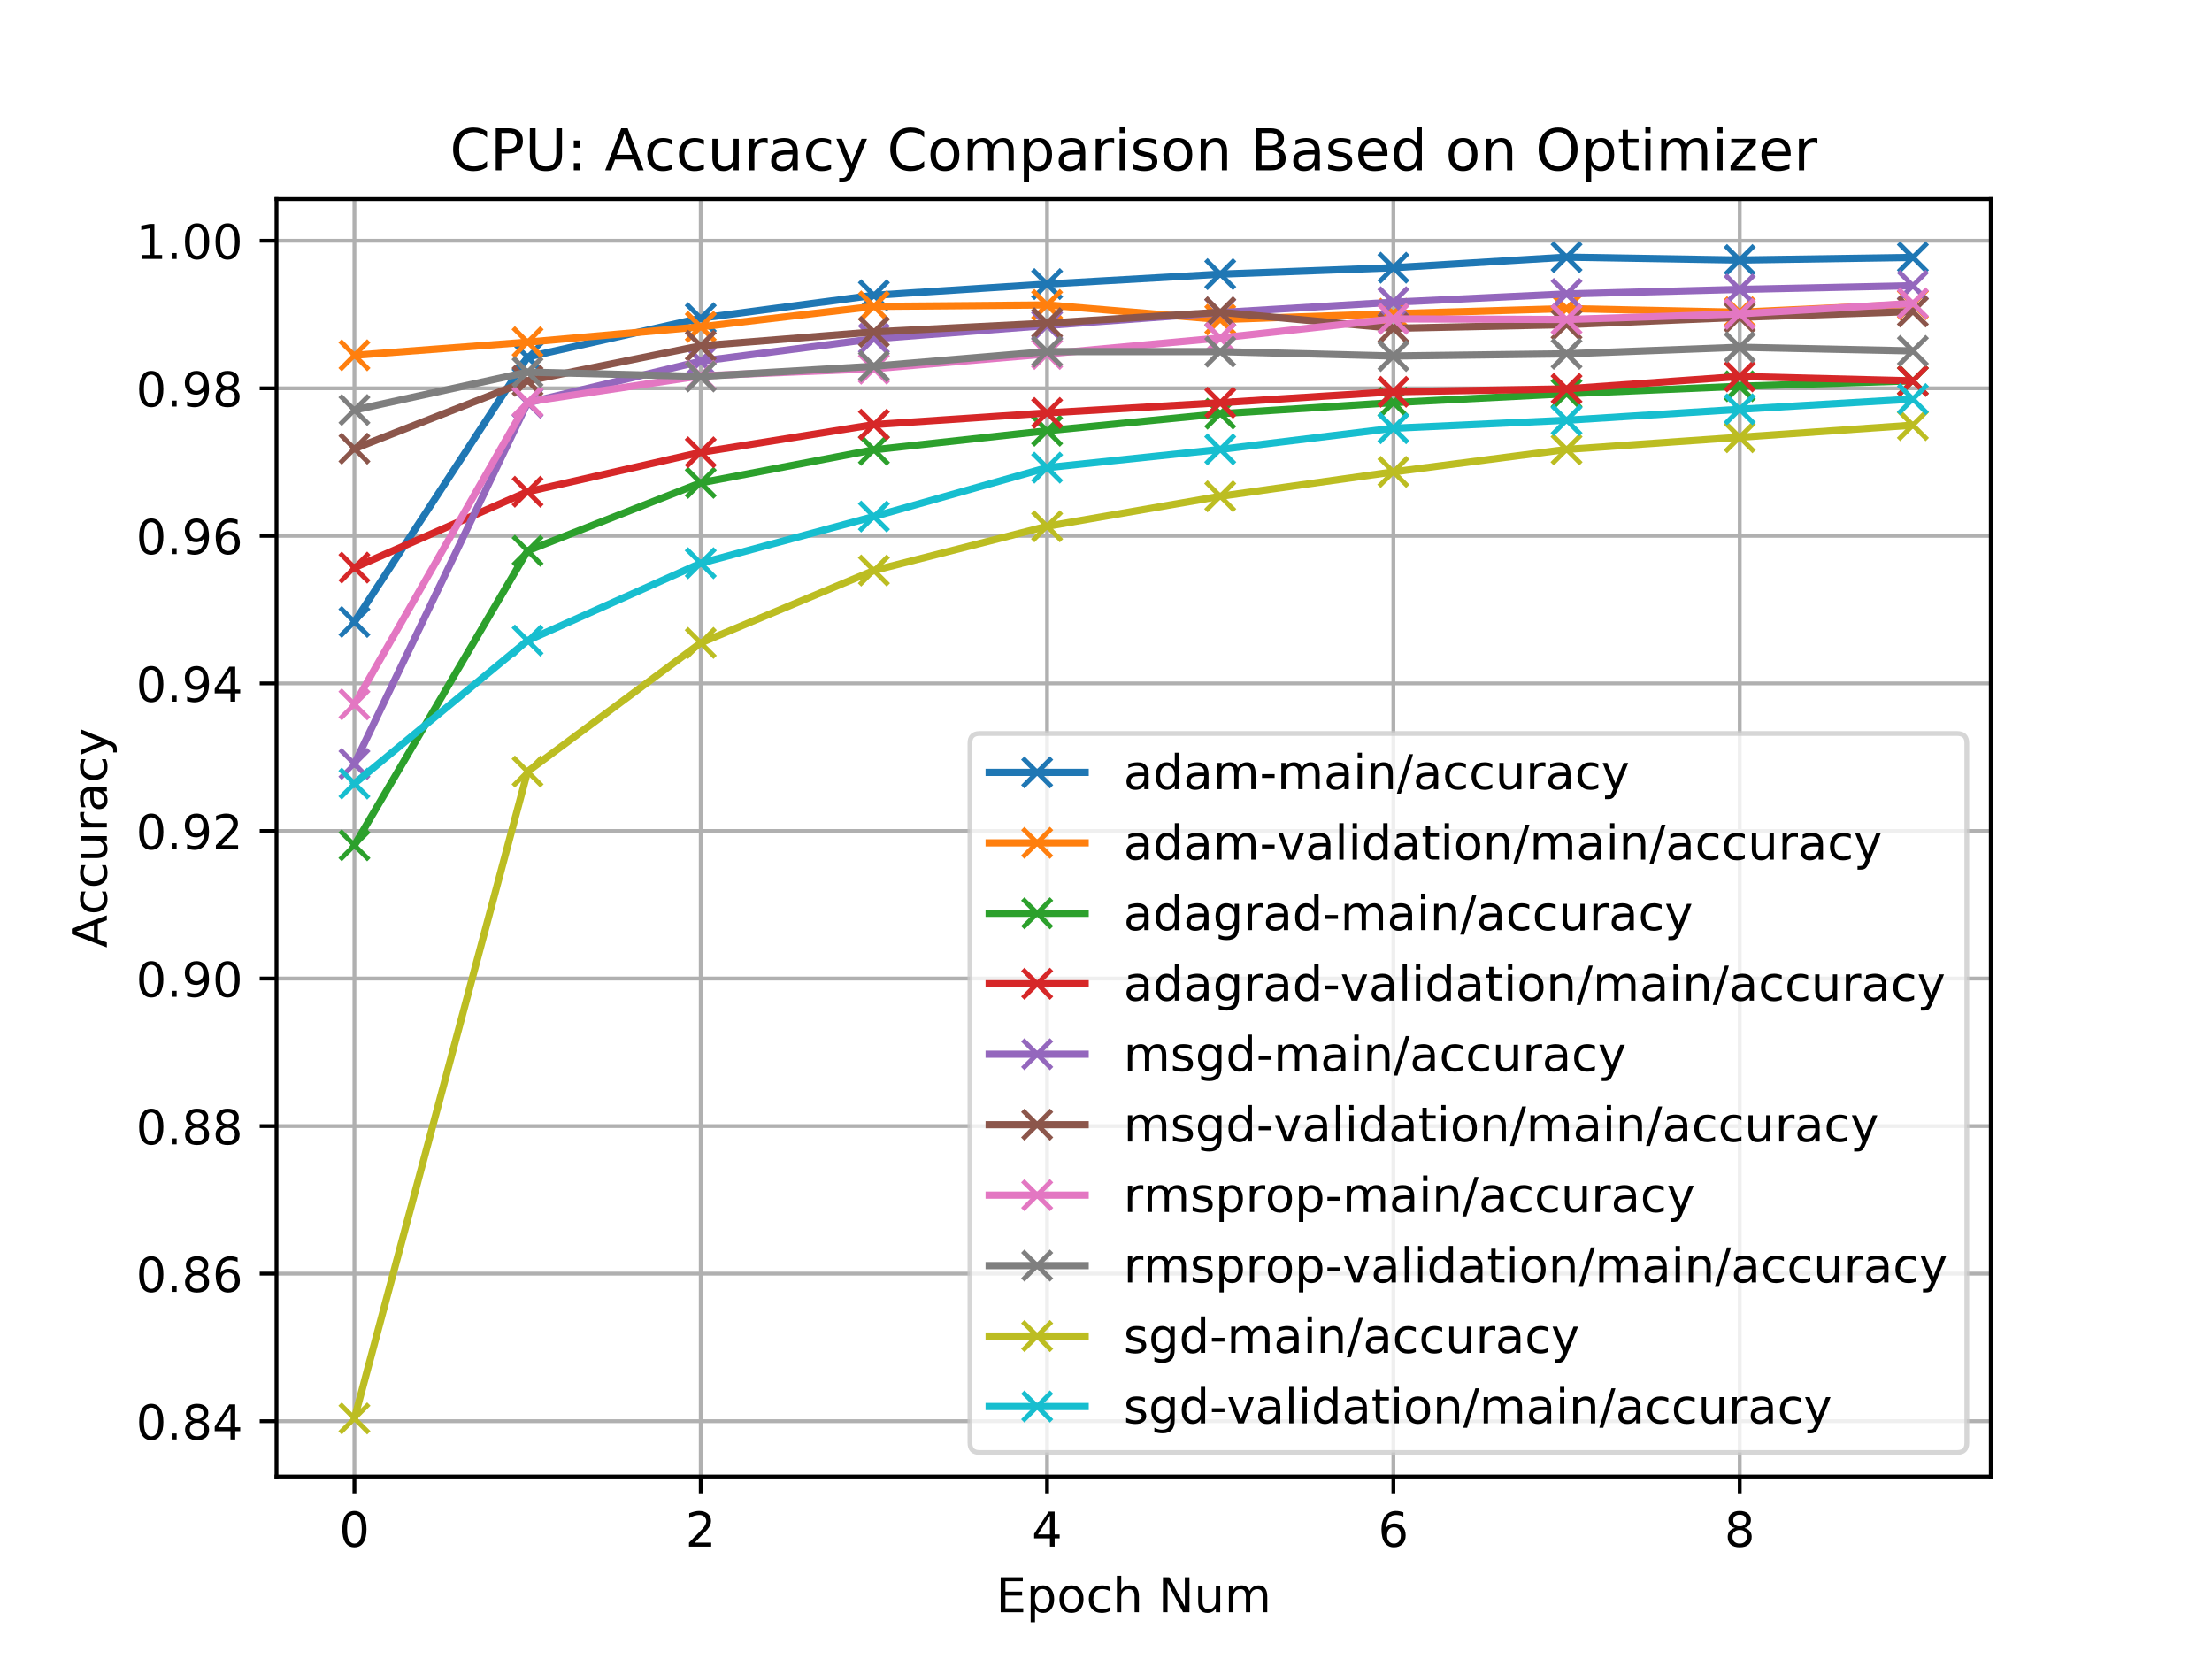 <?xml version="1.0" encoding="utf-8" standalone="no"?>
<!DOCTYPE svg PUBLIC "-//W3C//DTD SVG 1.1//EN"
  "http://www.w3.org/Graphics/SVG/1.1/DTD/svg11.dtd">
<!-- Created with matplotlib (https://matplotlib.org/) -->
<svg height="345.6pt" version="1.1" viewBox="0 0 460.8 345.6" width="460.8pt" xmlns="http://www.w3.org/2000/svg" xmlns:xlink="http://www.w3.org/1999/xlink">
 <defs>
  <style type="text/css">
*{stroke-linecap:butt;stroke-linejoin:round;}
  </style>
 </defs>
 <g id="figure_1">
  <g id="patch_1">
   <path d="M 0 345.6 
L 460.8 345.6 
L 460.8 0 
L 0 0 
z
" style="fill:#ffffff;"/>
  </g>
  <g id="axes_1">
   <g id="patch_2">
    <path d="M 57.6 307.584 
L 414.72 307.584 
L 414.72 41.472 
L 57.6 41.472 
z
" style="fill:#ffffff;"/>
   </g>
   <g id="matplotlib.axis_1">
    <g id="xtick_1">
     <g id="line2d_1">
      <path clip-path="url(#p06a0d164c8)" d="M 73.833 307.584 
L 73.833 41.472 
" style="fill:none;stroke:#b0b0b0;stroke-linecap:square;stroke-width:0.8;"/>
     </g>
     <g id="line2d_2">
      <defs>
       <path d="M 0 0 
L 0 3.5 
" id="m4121e2c14b" style="stroke:#000000;stroke-width:0.8;"/>
      </defs>
      <g>
       <use style="stroke:#000000;stroke-width:0.8;" x="73.833" xlink:href="#m4121e2c14b" y="307.584"/>
      </g>
     </g>
     <g id="text_1">
      <!-- 0 -->
      <defs>
       <path d="M 31.781 66.406 
Q 24.172 66.406 20.328 58.906 
Q 16.5 51.422 16.5 36.375 
Q 16.5 21.391 20.328 13.891 
Q 24.172 6.391 31.781 6.391 
Q 39.453 6.391 43.281 13.891 
Q 47.125 21.391 47.125 36.375 
Q 47.125 51.422 43.281 58.906 
Q 39.453 66.406 31.781 66.406 
z
M 31.781 74.219 
Q 44.047 74.219 50.516 64.516 
Q 56.984 54.828 56.984 36.375 
Q 56.984 17.969 50.516 8.266 
Q 44.047 -1.422 31.781 -1.422 
Q 19.531 -1.422 13.062 8.266 
Q 6.594 17.969 6.594 36.375 
Q 6.594 54.828 13.062 64.516 
Q 19.531 74.219 31.781 74.219 
z
" id="DejaVuSans-48"/>
      </defs>
      <g transform="translate(70.651 322.182)scale(0.1 -0.1)">
       <use xlink:href="#DejaVuSans-48"/>
      </g>
     </g>
    </g>
    <g id="xtick_2">
     <g id="line2d_3">
      <path clip-path="url(#p06a0d164c8)" d="M 145.978 307.584 
L 145.978 41.472 
" style="fill:none;stroke:#b0b0b0;stroke-linecap:square;stroke-width:0.8;"/>
     </g>
     <g id="line2d_4">
      <g>
       <use style="stroke:#000000;stroke-width:0.8;" x="145.978" xlink:href="#m4121e2c14b" y="307.584"/>
      </g>
     </g>
     <g id="text_2">
      <!-- 2 -->
      <defs>
       <path d="M 19.188 8.297 
L 53.609 8.297 
L 53.609 0 
L 7.328 0 
L 7.328 8.297 
Q 12.938 14.109 22.625 23.891 
Q 32.328 33.688 34.812 36.531 
Q 39.547 41.844 41.422 45.531 
Q 43.312 49.219 43.312 52.781 
Q 43.312 58.594 39.234 62.25 
Q 35.156 65.922 28.609 65.922 
Q 23.969 65.922 18.812 64.312 
Q 13.672 62.703 7.812 59.422 
L 7.812 69.391 
Q 13.766 71.781 18.938 73 
Q 24.125 74.219 28.422 74.219 
Q 39.75 74.219 46.484 68.547 
Q 53.219 62.891 53.219 53.422 
Q 53.219 48.922 51.531 44.891 
Q 49.859 40.875 45.406 35.406 
Q 44.188 33.984 37.641 27.219 
Q 31.109 20.453 19.188 8.297 
z
" id="DejaVuSans-50"/>
      </defs>
      <g transform="translate(142.797 322.182)scale(0.1 -0.1)">
       <use xlink:href="#DejaVuSans-50"/>
      </g>
     </g>
    </g>
    <g id="xtick_3">
     <g id="line2d_5">
      <path clip-path="url(#p06a0d164c8)" d="M 218.124 307.584 
L 218.124 41.472 
" style="fill:none;stroke:#b0b0b0;stroke-linecap:square;stroke-width:0.8;"/>
     </g>
     <g id="line2d_6">
      <g>
       <use style="stroke:#000000;stroke-width:0.8;" x="218.124" xlink:href="#m4121e2c14b" y="307.584"/>
      </g>
     </g>
     <g id="text_3">
      <!-- 4 -->
      <defs>
       <path d="M 37.797 64.312 
L 12.891 25.391 
L 37.797 25.391 
z
M 35.203 72.906 
L 47.609 72.906 
L 47.609 25.391 
L 58.016 25.391 
L 58.016 17.188 
L 47.609 17.188 
L 47.609 0 
L 37.797 0 
L 37.797 17.188 
L 4.891 17.188 
L 4.891 26.703 
z
" id="DejaVuSans-52"/>
      </defs>
      <g transform="translate(214.942 322.182)scale(0.1 -0.1)">
       <use xlink:href="#DejaVuSans-52"/>
      </g>
     </g>
    </g>
    <g id="xtick_4">
     <g id="line2d_7">
      <path clip-path="url(#p06a0d164c8)" d="M 290.269 307.584 
L 290.269 41.472 
" style="fill:none;stroke:#b0b0b0;stroke-linecap:square;stroke-width:0.8;"/>
     </g>
     <g id="line2d_8">
      <g>
       <use style="stroke:#000000;stroke-width:0.8;" x="290.269" xlink:href="#m4121e2c14b" y="307.584"/>
      </g>
     </g>
     <g id="text_4">
      <!-- 6 -->
      <defs>
       <path d="M 33.016 40.375 
Q 26.375 40.375 22.484 35.828 
Q 18.609 31.297 18.609 23.391 
Q 18.609 15.531 22.484 10.953 
Q 26.375 6.391 33.016 6.391 
Q 39.656 6.391 43.531 10.953 
Q 47.406 15.531 47.406 23.391 
Q 47.406 31.297 43.531 35.828 
Q 39.656 40.375 33.016 40.375 
z
M 52.594 71.297 
L 52.594 62.312 
Q 48.875 64.062 45.094 64.984 
Q 41.312 65.922 37.594 65.922 
Q 27.828 65.922 22.672 59.328 
Q 17.531 52.734 16.797 39.406 
Q 19.672 43.656 24.016 45.922 
Q 28.375 48.188 33.594 48.188 
Q 44.578 48.188 50.953 41.516 
Q 57.328 34.859 57.328 23.391 
Q 57.328 12.156 50.688 5.359 
Q 44.047 -1.422 33.016 -1.422 
Q 20.359 -1.422 13.672 8.266 
Q 6.984 17.969 6.984 36.375 
Q 6.984 53.656 15.188 63.938 
Q 23.391 74.219 37.203 74.219 
Q 40.922 74.219 44.703 73.484 
Q 48.484 72.75 52.594 71.297 
z
" id="DejaVuSans-54"/>
      </defs>
      <g transform="translate(287.088 322.182)scale(0.1 -0.1)">
       <use xlink:href="#DejaVuSans-54"/>
      </g>
     </g>
    </g>
    <g id="xtick_5">
     <g id="line2d_9">
      <path clip-path="url(#p06a0d164c8)" d="M 362.415 307.584 
L 362.415 41.472 
" style="fill:none;stroke:#b0b0b0;stroke-linecap:square;stroke-width:0.8;"/>
     </g>
     <g id="line2d_10">
      <g>
       <use style="stroke:#000000;stroke-width:0.8;" x="362.415" xlink:href="#m4121e2c14b" y="307.584"/>
      </g>
     </g>
     <g id="text_5">
      <!-- 8 -->
      <defs>
       <path d="M 31.781 34.625 
Q 24.75 34.625 20.719 30.859 
Q 16.703 27.094 16.703 20.516 
Q 16.703 13.922 20.719 10.156 
Q 24.75 6.391 31.781 6.391 
Q 38.812 6.391 42.859 10.172 
Q 46.922 13.969 46.922 20.516 
Q 46.922 27.094 42.891 30.859 
Q 38.875 34.625 31.781 34.625 
z
M 21.922 38.812 
Q 15.578 40.375 12.031 44.719 
Q 8.5 49.078 8.5 55.328 
Q 8.5 64.062 14.719 69.141 
Q 20.953 74.219 31.781 74.219 
Q 42.672 74.219 48.875 69.141 
Q 55.078 64.062 55.078 55.328 
Q 55.078 49.078 51.531 44.719 
Q 48 40.375 41.703 38.812 
Q 48.828 37.156 52.797 32.312 
Q 56.781 27.484 56.781 20.516 
Q 56.781 9.906 50.312 4.234 
Q 43.844 -1.422 31.781 -1.422 
Q 19.734 -1.422 13.25 4.234 
Q 6.781 9.906 6.781 20.516 
Q 6.781 27.484 10.781 32.312 
Q 14.797 37.156 21.922 38.812 
z
M 18.312 54.391 
Q 18.312 48.734 21.844 45.562 
Q 25.391 42.391 31.781 42.391 
Q 38.141 42.391 41.719 45.562 
Q 45.312 48.734 45.312 54.391 
Q 45.312 60.062 41.719 63.234 
Q 38.141 66.406 31.781 66.406 
Q 25.391 66.406 21.844 63.234 
Q 18.312 60.062 18.312 54.391 
z
" id="DejaVuSans-56"/>
      </defs>
      <g transform="translate(359.233 322.182)scale(0.1 -0.1)">
       <use xlink:href="#DejaVuSans-56"/>
      </g>
     </g>
    </g>
    <g id="text_6">
     <!-- Epoch Num -->
     <defs>
      <path d="M 9.812 72.906 
L 55.906 72.906 
L 55.906 64.594 
L 19.672 64.594 
L 19.672 43.016 
L 54.391 43.016 
L 54.391 34.719 
L 19.672 34.719 
L 19.672 8.297 
L 56.781 8.297 
L 56.781 0 
L 9.812 0 
z
" id="DejaVuSans-69"/>
      <path d="M 18.109 8.203 
L 18.109 -20.797 
L 9.078 -20.797 
L 9.078 54.688 
L 18.109 54.688 
L 18.109 46.391 
Q 20.953 51.266 25.266 53.625 
Q 29.594 56 35.594 56 
Q 45.562 56 51.781 48.094 
Q 58.016 40.188 58.016 27.297 
Q 58.016 14.406 51.781 6.484 
Q 45.562 -1.422 35.594 -1.422 
Q 29.594 -1.422 25.266 0.953 
Q 20.953 3.328 18.109 8.203 
z
M 48.688 27.297 
Q 48.688 37.203 44.609 42.844 
Q 40.531 48.484 33.406 48.484 
Q 26.266 48.484 22.188 42.844 
Q 18.109 37.203 18.109 27.297 
Q 18.109 17.391 22.188 11.75 
Q 26.266 6.109 33.406 6.109 
Q 40.531 6.109 44.609 11.75 
Q 48.688 17.391 48.688 27.297 
z
" id="DejaVuSans-112"/>
      <path d="M 30.609 48.391 
Q 23.391 48.391 19.188 42.75 
Q 14.984 37.109 14.984 27.297 
Q 14.984 17.484 19.156 11.844 
Q 23.344 6.203 30.609 6.203 
Q 37.797 6.203 41.984 11.859 
Q 46.188 17.531 46.188 27.297 
Q 46.188 37.016 41.984 42.703 
Q 37.797 48.391 30.609 48.391 
z
M 30.609 56 
Q 42.328 56 49.016 48.375 
Q 55.719 40.766 55.719 27.297 
Q 55.719 13.875 49.016 6.219 
Q 42.328 -1.422 30.609 -1.422 
Q 18.844 -1.422 12.172 6.219 
Q 5.516 13.875 5.516 27.297 
Q 5.516 40.766 12.172 48.375 
Q 18.844 56 30.609 56 
z
" id="DejaVuSans-111"/>
      <path d="M 48.781 52.594 
L 48.781 44.188 
Q 44.969 46.297 41.141 47.344 
Q 37.312 48.391 33.406 48.391 
Q 24.656 48.391 19.812 42.844 
Q 14.984 37.312 14.984 27.297 
Q 14.984 17.281 19.812 11.734 
Q 24.656 6.203 33.406 6.203 
Q 37.312 6.203 41.141 7.25 
Q 44.969 8.297 48.781 10.406 
L 48.781 2.094 
Q 45.016 0.344 40.984 -0.531 
Q 36.969 -1.422 32.422 -1.422 
Q 20.062 -1.422 12.781 6.344 
Q 5.516 14.109 5.516 27.297 
Q 5.516 40.672 12.859 48.328 
Q 20.219 56 33.016 56 
Q 37.156 56 41.109 55.141 
Q 45.062 54.297 48.781 52.594 
z
" id="DejaVuSans-99"/>
      <path d="M 54.891 33.016 
L 54.891 0 
L 45.906 0 
L 45.906 32.719 
Q 45.906 40.484 42.875 44.328 
Q 39.844 48.188 33.797 48.188 
Q 26.516 48.188 22.312 43.547 
Q 18.109 38.922 18.109 30.906 
L 18.109 0 
L 9.078 0 
L 9.078 75.984 
L 18.109 75.984 
L 18.109 46.188 
Q 21.344 51.125 25.703 53.562 
Q 30.078 56 35.797 56 
Q 45.219 56 50.047 50.172 
Q 54.891 44.344 54.891 33.016 
z
" id="DejaVuSans-104"/>
      <path id="DejaVuSans-32"/>
      <path d="M 9.812 72.906 
L 23.094 72.906 
L 55.422 11.922 
L 55.422 72.906 
L 64.984 72.906 
L 64.984 0 
L 51.703 0 
L 19.391 60.984 
L 19.391 0 
L 9.812 0 
z
" id="DejaVuSans-78"/>
      <path d="M 8.5 21.578 
L 8.5 54.688 
L 17.484 54.688 
L 17.484 21.922 
Q 17.484 14.156 20.5 10.266 
Q 23.531 6.391 29.594 6.391 
Q 36.859 6.391 41.078 11.031 
Q 45.312 15.672 45.312 23.688 
L 45.312 54.688 
L 54.297 54.688 
L 54.297 0 
L 45.312 0 
L 45.312 8.406 
Q 42.047 3.422 37.719 1 
Q 33.406 -1.422 27.688 -1.422 
Q 18.266 -1.422 13.375 4.438 
Q 8.5 10.297 8.5 21.578 
z
M 31.109 56 
z
" id="DejaVuSans-117"/>
      <path d="M 52 44.188 
Q 55.375 50.25 60.062 53.125 
Q 64.75 56 71.094 56 
Q 79.641 56 84.281 50.016 
Q 88.922 44.047 88.922 33.016 
L 88.922 0 
L 79.891 0 
L 79.891 32.719 
Q 79.891 40.578 77.094 44.375 
Q 74.312 48.188 68.609 48.188 
Q 61.625 48.188 57.562 43.547 
Q 53.516 38.922 53.516 30.906 
L 53.516 0 
L 44.484 0 
L 44.484 32.719 
Q 44.484 40.625 41.703 44.406 
Q 38.922 48.188 33.109 48.188 
Q 26.219 48.188 22.156 43.531 
Q 18.109 38.875 18.109 30.906 
L 18.109 0 
L 9.078 0 
L 9.078 54.688 
L 18.109 54.688 
L 18.109 46.188 
Q 21.188 51.219 25.484 53.609 
Q 29.781 56 35.688 56 
Q 41.656 56 45.828 52.969 
Q 50 49.953 52 44.188 
z
" id="DejaVuSans-109"/>
     </defs>
     <g transform="translate(207.48 335.861)scale(0.1 -0.1)">
      <use xlink:href="#DejaVuSans-69"/>
      <use x="63.184" xlink:href="#DejaVuSans-112"/>
      <use x="126.66" xlink:href="#DejaVuSans-111"/>
      <use x="187.842" xlink:href="#DejaVuSans-99"/>
      <use x="242.822" xlink:href="#DejaVuSans-104"/>
      <use x="306.201" xlink:href="#DejaVuSans-32"/>
      <use x="337.988" xlink:href="#DejaVuSans-78"/>
      <use x="412.793" xlink:href="#DejaVuSans-117"/>
      <use x="476.172" xlink:href="#DejaVuSans-109"/>
     </g>
    </g>
   </g>
   <g id="matplotlib.axis_2">
    <g id="ytick_1">
     <g id="line2d_11">
      <path clip-path="url(#p06a0d164c8)" d="M 57.6 296.062 
L 414.72 296.062 
" style="fill:none;stroke:#b0b0b0;stroke-linecap:square;stroke-width:0.8;"/>
     </g>
     <g id="line2d_12">
      <defs>
       <path d="M 0 0 
L -3.5 0 
" id="m0431c4807a" style="stroke:#000000;stroke-width:0.8;"/>
      </defs>
      <g>
       <use style="stroke:#000000;stroke-width:0.8;" x="57.6" xlink:href="#m0431c4807a" y="296.062"/>
      </g>
     </g>
     <g id="text_7">
      <!-- 0.84 -->
      <defs>
       <path d="M 10.688 12.406 
L 21 12.406 
L 21 0 
L 10.688 0 
z
" id="DejaVuSans-46"/>
      </defs>
      <g transform="translate(28.334 299.861)scale(0.1 -0.1)">
       <use xlink:href="#DejaVuSans-48"/>
       <use x="63.623" xlink:href="#DejaVuSans-46"/>
       <use x="95.41" xlink:href="#DejaVuSans-56"/>
       <use x="159.033" xlink:href="#DejaVuSans-52"/>
      </g>
     </g>
    </g>
    <g id="ytick_2">
     <g id="line2d_13">
      <path clip-path="url(#p06a0d164c8)" d="M 57.6 265.323 
L 414.72 265.323 
" style="fill:none;stroke:#b0b0b0;stroke-linecap:square;stroke-width:0.8;"/>
     </g>
     <g id="line2d_14">
      <g>
       <use style="stroke:#000000;stroke-width:0.8;" x="57.6" xlink:href="#m0431c4807a" y="265.323"/>
      </g>
     </g>
     <g id="text_8">
      <!-- 0.86 -->
      <g transform="translate(28.334 269.122)scale(0.1 -0.1)">
       <use xlink:href="#DejaVuSans-48"/>
       <use x="63.623" xlink:href="#DejaVuSans-46"/>
       <use x="95.41" xlink:href="#DejaVuSans-56"/>
       <use x="159.033" xlink:href="#DejaVuSans-54"/>
      </g>
     </g>
    </g>
    <g id="ytick_3">
     <g id="line2d_15">
      <path clip-path="url(#p06a0d164c8)" d="M 57.6 234.584 
L 414.72 234.584 
" style="fill:none;stroke:#b0b0b0;stroke-linecap:square;stroke-width:0.8;"/>
     </g>
     <g id="line2d_16">
      <g>
       <use style="stroke:#000000;stroke-width:0.8;" x="57.6" xlink:href="#m0431c4807a" y="234.584"/>
      </g>
     </g>
     <g id="text_9">
      <!-- 0.88 -->
      <g transform="translate(28.334 238.383)scale(0.1 -0.1)">
       <use xlink:href="#DejaVuSans-48"/>
       <use x="63.623" xlink:href="#DejaVuSans-46"/>
       <use x="95.41" xlink:href="#DejaVuSans-56"/>
       <use x="159.033" xlink:href="#DejaVuSans-56"/>
      </g>
     </g>
    </g>
    <g id="ytick_4">
     <g id="line2d_17">
      <path clip-path="url(#p06a0d164c8)" d="M 57.6 203.845 
L 414.72 203.845 
" style="fill:none;stroke:#b0b0b0;stroke-linecap:square;stroke-width:0.8;"/>
     </g>
     <g id="line2d_18">
      <g>
       <use style="stroke:#000000;stroke-width:0.8;" x="57.6" xlink:href="#m0431c4807a" y="203.845"/>
      </g>
     </g>
     <g id="text_10">
      <!-- 0.90 -->
      <defs>
       <path d="M 10.984 1.516 
L 10.984 10.5 
Q 14.703 8.734 18.5 7.812 
Q 22.312 6.891 25.984 6.891 
Q 35.75 6.891 40.891 13.453 
Q 46.047 20.016 46.781 33.406 
Q 43.953 29.203 39.594 26.953 
Q 35.25 24.703 29.984 24.703 
Q 19.047 24.703 12.672 31.312 
Q 6.297 37.938 6.297 49.422 
Q 6.297 60.641 12.938 67.422 
Q 19.578 74.219 30.609 74.219 
Q 43.266 74.219 49.922 64.516 
Q 56.594 54.828 56.594 36.375 
Q 56.594 19.141 48.406 8.859 
Q 40.234 -1.422 26.422 -1.422 
Q 22.703 -1.422 18.891 -0.688 
Q 15.094 0.047 10.984 1.516 
z
M 30.609 32.422 
Q 37.25 32.422 41.125 36.953 
Q 45.016 41.5 45.016 49.422 
Q 45.016 57.281 41.125 61.844 
Q 37.25 66.406 30.609 66.406 
Q 23.969 66.406 20.094 61.844 
Q 16.219 57.281 16.219 49.422 
Q 16.219 41.5 20.094 36.953 
Q 23.969 32.422 30.609 32.422 
z
" id="DejaVuSans-57"/>
      </defs>
      <g transform="translate(28.334 207.644)scale(0.1 -0.1)">
       <use xlink:href="#DejaVuSans-48"/>
       <use x="63.623" xlink:href="#DejaVuSans-46"/>
       <use x="95.41" xlink:href="#DejaVuSans-57"/>
       <use x="159.033" xlink:href="#DejaVuSans-48"/>
      </g>
     </g>
    </g>
    <g id="ytick_5">
     <g id="line2d_19">
      <path clip-path="url(#p06a0d164c8)" d="M 57.6 173.106 
L 414.72 173.106 
" style="fill:none;stroke:#b0b0b0;stroke-linecap:square;stroke-width:0.8;"/>
     </g>
     <g id="line2d_20">
      <g>
       <use style="stroke:#000000;stroke-width:0.8;" x="57.6" xlink:href="#m0431c4807a" y="173.106"/>
      </g>
     </g>
     <g id="text_11">
      <!-- 0.92 -->
      <g transform="translate(28.334 176.905)scale(0.1 -0.1)">
       <use xlink:href="#DejaVuSans-48"/>
       <use x="63.623" xlink:href="#DejaVuSans-46"/>
       <use x="95.41" xlink:href="#DejaVuSans-57"/>
       <use x="159.033" xlink:href="#DejaVuSans-50"/>
      </g>
     </g>
    </g>
    <g id="ytick_6">
     <g id="line2d_21">
      <path clip-path="url(#p06a0d164c8)" d="M 57.6 142.367 
L 414.72 142.367 
" style="fill:none;stroke:#b0b0b0;stroke-linecap:square;stroke-width:0.8;"/>
     </g>
     <g id="line2d_22">
      <g>
       <use style="stroke:#000000;stroke-width:0.8;" x="57.6" xlink:href="#m0431c4807a" y="142.367"/>
      </g>
     </g>
     <g id="text_12">
      <!-- 0.94 -->
      <g transform="translate(28.334 146.166)scale(0.1 -0.1)">
       <use xlink:href="#DejaVuSans-48"/>
       <use x="63.623" xlink:href="#DejaVuSans-46"/>
       <use x="95.41" xlink:href="#DejaVuSans-57"/>
       <use x="159.033" xlink:href="#DejaVuSans-52"/>
      </g>
     </g>
    </g>
    <g id="ytick_7">
     <g id="line2d_23">
      <path clip-path="url(#p06a0d164c8)" d="M 57.6 111.628 
L 414.72 111.628 
" style="fill:none;stroke:#b0b0b0;stroke-linecap:square;stroke-width:0.8;"/>
     </g>
     <g id="line2d_24">
      <g>
       <use style="stroke:#000000;stroke-width:0.8;" x="57.6" xlink:href="#m0431c4807a" y="111.628"/>
      </g>
     </g>
     <g id="text_13">
      <!-- 0.96 -->
      <g transform="translate(28.334 115.428)scale(0.1 -0.1)">
       <use xlink:href="#DejaVuSans-48"/>
       <use x="63.623" xlink:href="#DejaVuSans-46"/>
       <use x="95.41" xlink:href="#DejaVuSans-57"/>
       <use x="159.033" xlink:href="#DejaVuSans-54"/>
      </g>
     </g>
    </g>
    <g id="ytick_8">
     <g id="line2d_25">
      <path clip-path="url(#p06a0d164c8)" d="M 57.6 80.889 
L 414.72 80.889 
" style="fill:none;stroke:#b0b0b0;stroke-linecap:square;stroke-width:0.8;"/>
     </g>
     <g id="line2d_26">
      <g>
       <use style="stroke:#000000;stroke-width:0.8;" x="57.6" xlink:href="#m0431c4807a" y="80.889"/>
      </g>
     </g>
     <g id="text_14">
      <!-- 0.98 -->
      <g transform="translate(28.334 84.689)scale(0.1 -0.1)">
       <use xlink:href="#DejaVuSans-48"/>
       <use x="63.623" xlink:href="#DejaVuSans-46"/>
       <use x="95.41" xlink:href="#DejaVuSans-57"/>
       <use x="159.033" xlink:href="#DejaVuSans-56"/>
      </g>
     </g>
    </g>
    <g id="ytick_9">
     <g id="line2d_27">
      <path clip-path="url(#p06a0d164c8)" d="M 57.6 50.151 
L 414.72 50.151 
" style="fill:none;stroke:#b0b0b0;stroke-linecap:square;stroke-width:0.8;"/>
     </g>
     <g id="line2d_28">
      <g>
       <use style="stroke:#000000;stroke-width:0.8;" x="57.6" xlink:href="#m0431c4807a" y="50.151"/>
      </g>
     </g>
     <g id="text_15">
      <!-- 1.00 -->
      <defs>
       <path d="M 12.406 8.297 
L 28.516 8.297 
L 28.516 63.922 
L 10.984 60.406 
L 10.984 69.391 
L 28.422 72.906 
L 38.281 72.906 
L 38.281 8.297 
L 54.391 8.297 
L 54.391 0 
L 12.406 0 
z
" id="DejaVuSans-49"/>
      </defs>
      <g transform="translate(28.334 53.95)scale(0.1 -0.1)">
       <use xlink:href="#DejaVuSans-49"/>
       <use x="63.623" xlink:href="#DejaVuSans-46"/>
       <use x="95.41" xlink:href="#DejaVuSans-48"/>
       <use x="159.033" xlink:href="#DejaVuSans-48"/>
      </g>
     </g>
    </g>
    <g id="text_16">
     <!-- Accuracy -->
     <defs>
      <path d="M 34.188 63.188 
L 20.797 26.906 
L 47.609 26.906 
z
M 28.609 72.906 
L 39.797 72.906 
L 67.578 0 
L 57.328 0 
L 50.688 18.703 
L 17.828 18.703 
L 11.188 0 
L 0.781 0 
z
" id="DejaVuSans-65"/>
      <path d="M 41.109 46.297 
Q 39.594 47.172 37.812 47.578 
Q 36.031 48 33.891 48 
Q 26.266 48 22.188 43.047 
Q 18.109 38.094 18.109 28.812 
L 18.109 0 
L 9.078 0 
L 9.078 54.688 
L 18.109 54.688 
L 18.109 46.188 
Q 20.953 51.172 25.484 53.578 
Q 30.031 56 36.531 56 
Q 37.453 56 38.578 55.875 
Q 39.703 55.766 41.062 55.516 
z
" id="DejaVuSans-114"/>
      <path d="M 34.281 27.484 
Q 23.391 27.484 19.188 25 
Q 14.984 22.516 14.984 16.5 
Q 14.984 11.719 18.141 8.906 
Q 21.297 6.109 26.703 6.109 
Q 34.188 6.109 38.703 11.406 
Q 43.219 16.703 43.219 25.484 
L 43.219 27.484 
z
M 52.203 31.203 
L 52.203 0 
L 43.219 0 
L 43.219 8.297 
Q 40.141 3.328 35.547 0.953 
Q 30.953 -1.422 24.312 -1.422 
Q 15.922 -1.422 10.953 3.297 
Q 6 8.016 6 15.922 
Q 6 25.141 12.172 29.828 
Q 18.359 34.516 30.609 34.516 
L 43.219 34.516 
L 43.219 35.406 
Q 43.219 41.609 39.141 45 
Q 35.062 48.391 27.688 48.391 
Q 23 48.391 18.547 47.266 
Q 14.109 46.141 10.016 43.891 
L 10.016 52.203 
Q 14.938 54.109 19.578 55.047 
Q 24.219 56 28.609 56 
Q 40.484 56 46.344 49.844 
Q 52.203 43.703 52.203 31.203 
z
" id="DejaVuSans-97"/>
      <path d="M 32.172 -5.078 
Q 28.375 -14.844 24.75 -17.812 
Q 21.141 -20.797 15.094 -20.797 
L 7.906 -20.797 
L 7.906 -13.281 
L 13.188 -13.281 
Q 16.891 -13.281 18.938 -11.516 
Q 21 -9.766 23.484 -3.219 
L 25.094 0.875 
L 2.984 54.688 
L 12.5 54.688 
L 29.594 11.922 
L 46.688 54.688 
L 56.203 54.688 
z
" id="DejaVuSans-121"/>
     </defs>
     <g transform="translate(22.255 197.443)rotate(-90)scale(0.1 -0.1)">
      <use xlink:href="#DejaVuSans-65"/>
      <use x="68.393" xlink:href="#DejaVuSans-99"/>
      <use x="123.373" xlink:href="#DejaVuSans-99"/>
      <use x="178.354" xlink:href="#DejaVuSans-117"/>
      <use x="241.732" xlink:href="#DejaVuSans-114"/>
      <use x="282.846" xlink:href="#DejaVuSans-97"/>
      <use x="344.125" xlink:href="#DejaVuSans-99"/>
      <use x="399.105" xlink:href="#DejaVuSans-121"/>
     </g>
    </g>
   </g>
   <g id="line2d_29">
    <path clip-path="url(#p06a0d164c8)" d="M 73.833 129.565 
L 109.905 74.38 
L 145.978 66.284 
L 182.051 61.513 
L 218.124 59.179 
L 254.196 57.109 
L 290.269 55.77 
L 326.342 53.568 
L 362.415 54.173 
L 398.487 53.621 
" style="fill:none;stroke:#1f77b4;stroke-linecap:square;stroke-width:1.5;"/>
    <defs>
     <path d="M -3 3 
L 3 -3 
M -3 -3 
L 3 3 
" id="m962439f65d" style="stroke:#1f77b4;"/>
    </defs>
    <g clip-path="url(#p06a0d164c8)">
     <use style="fill:#1f77b4;stroke:#1f77b4;" x="73.833" xlink:href="#m962439f65d" y="129.565"/>
     <use style="fill:#1f77b4;stroke:#1f77b4;" x="109.905" xlink:href="#m962439f65d" y="74.38"/>
     <use style="fill:#1f77b4;stroke:#1f77b4;" x="145.978" xlink:href="#m962439f65d" y="66.284"/>
     <use style="fill:#1f77b4;stroke:#1f77b4;" x="182.051" xlink:href="#m962439f65d" y="61.513"/>
     <use style="fill:#1f77b4;stroke:#1f77b4;" x="218.124" xlink:href="#m962439f65d" y="59.179"/>
     <use style="fill:#1f77b4;stroke:#1f77b4;" x="254.196" xlink:href="#m962439f65d" y="57.109"/>
     <use style="fill:#1f77b4;stroke:#1f77b4;" x="290.269" xlink:href="#m962439f65d" y="55.77"/>
     <use style="fill:#1f77b4;stroke:#1f77b4;" x="326.342" xlink:href="#m962439f65d" y="53.568"/>
     <use style="fill:#1f77b4;stroke:#1f77b4;" x="362.415" xlink:href="#m962439f65d" y="54.173"/>
     <use style="fill:#1f77b4;stroke:#1f77b4;" x="398.487" xlink:href="#m962439f65d" y="53.621"/>
    </g>
   </g>
   <g id="line2d_30">
    <path clip-path="url(#p06a0d164c8)" d="M 73.833 74.013 
L 109.905 71.277 
L 145.978 68.086 
L 182.051 63.83 
L 218.124 63.526 
L 254.196 66.566 
L 290.269 65.35 
L 326.342 64.286 
L 362.415 65.046 
L 398.487 63.374 
" style="fill:none;stroke:#ff7f0e;stroke-linecap:square;stroke-width:1.5;"/>
    <defs>
     <path d="M -3 3 
L 3 -3 
M -3 -3 
L 3 3 
" id="ma35e05db9f" style="stroke:#ff7f0e;"/>
    </defs>
    <g clip-path="url(#p06a0d164c8)">
     <use style="fill:#ff7f0e;stroke:#ff7f0e;" x="73.833" xlink:href="#ma35e05db9f" y="74.013"/>
     <use style="fill:#ff7f0e;stroke:#ff7f0e;" x="109.905" xlink:href="#ma35e05db9f" y="71.277"/>
     <use style="fill:#ff7f0e;stroke:#ff7f0e;" x="145.978" xlink:href="#ma35e05db9f" y="68.086"/>
     <use style="fill:#ff7f0e;stroke:#ff7f0e;" x="182.051" xlink:href="#ma35e05db9f" y="63.83"/>
     <use style="fill:#ff7f0e;stroke:#ff7f0e;" x="218.124" xlink:href="#ma35e05db9f" y="63.526"/>
     <use style="fill:#ff7f0e;stroke:#ff7f0e;" x="254.196" xlink:href="#ma35e05db9f" y="66.566"/>
     <use style="fill:#ff7f0e;stroke:#ff7f0e;" x="290.269" xlink:href="#ma35e05db9f" y="65.35"/>
     <use style="fill:#ff7f0e;stroke:#ff7f0e;" x="326.342" xlink:href="#ma35e05db9f" y="64.286"/>
     <use style="fill:#ff7f0e;stroke:#ff7f0e;" x="362.415" xlink:href="#ma35e05db9f" y="65.046"/>
     <use style="fill:#ff7f0e;stroke:#ff7f0e;" x="398.487" xlink:href="#ma35e05db9f" y="63.374"/>
    </g>
   </g>
   <g id="line2d_31">
    <path clip-path="url(#p06a0d164c8)" d="M 73.833 176.09 
L 109.905 114.732 
L 145.978 100.582 
L 182.051 93.696 
L 218.124 89.735 
L 254.196 86.173 
L 290.269 83.869 
L 326.342 82.016 
L 362.415 80.461 
L 398.487 79.324 
" style="fill:none;stroke:#2ca02c;stroke-linecap:square;stroke-width:1.5;"/>
    <defs>
     <path d="M -3 3 
L 3 -3 
M -3 -3 
L 3 3 
" id="m9555bed837" style="stroke:#2ca02c;"/>
    </defs>
    <g clip-path="url(#p06a0d164c8)">
     <use style="fill:#2ca02c;stroke:#2ca02c;" x="73.833" xlink:href="#m9555bed837" y="176.09"/>
     <use style="fill:#2ca02c;stroke:#2ca02c;" x="109.905" xlink:href="#m9555bed837" y="114.732"/>
     <use style="fill:#2ca02c;stroke:#2ca02c;" x="145.978" xlink:href="#m9555bed837" y="100.582"/>
     <use style="fill:#2ca02c;stroke:#2ca02c;" x="182.051" xlink:href="#m9555bed837" y="93.696"/>
     <use style="fill:#2ca02c;stroke:#2ca02c;" x="218.124" xlink:href="#m9555bed837" y="89.735"/>
     <use style="fill:#2ca02c;stroke:#2ca02c;" x="254.196" xlink:href="#m9555bed837" y="86.173"/>
     <use style="fill:#2ca02c;stroke:#2ca02c;" x="290.269" xlink:href="#m9555bed837" y="83.869"/>
     <use style="fill:#2ca02c;stroke:#2ca02c;" x="326.342" xlink:href="#m9555bed837" y="82.016"/>
     <use style="fill:#2ca02c;stroke:#2ca02c;" x="362.415" xlink:href="#m9555bed837" y="80.461"/>
     <use style="fill:#2ca02c;stroke:#2ca02c;" x="398.487" xlink:href="#m9555bed837" y="79.324"/>
    </g>
   </g>
   <g id="line2d_32">
    <path clip-path="url(#p06a0d164c8)" d="M 73.833 118.243 
L 109.905 102.436 
L 145.978 94.228 
L 182.051 88.453 
L 218.124 86.021 
L 254.196 83.893 
L 290.269 81.613 
L 326.342 81.005 
L 362.415 78.421 
L 398.487 79.333 
" style="fill:none;stroke:#d62728;stroke-linecap:square;stroke-width:1.5;"/>
    <defs>
     <path d="M -3 3 
L 3 -3 
M -3 -3 
L 3 3 
" id="m6bc06fdb48" style="stroke:#d62728;"/>
    </defs>
    <g clip-path="url(#p06a0d164c8)">
     <use style="fill:#d62728;stroke:#d62728;" x="73.833" xlink:href="#m6bc06fdb48" y="118.243"/>
     <use style="fill:#d62728;stroke:#d62728;" x="109.905" xlink:href="#m6bc06fdb48" y="102.436"/>
     <use style="fill:#d62728;stroke:#d62728;" x="145.978" xlink:href="#m6bc06fdb48" y="94.228"/>
     <use style="fill:#d62728;stroke:#d62728;" x="182.051" xlink:href="#m6bc06fdb48" y="88.453"/>
     <use style="fill:#d62728;stroke:#d62728;" x="218.124" xlink:href="#m6bc06fdb48" y="86.021"/>
     <use style="fill:#d62728;stroke:#d62728;" x="254.196" xlink:href="#m6bc06fdb48" y="83.893"/>
     <use style="fill:#d62728;stroke:#d62728;" x="290.269" xlink:href="#m6bc06fdb48" y="81.613"/>
     <use style="fill:#d62728;stroke:#d62728;" x="326.342" xlink:href="#m6bc06fdb48" y="81.005"/>
     <use style="fill:#d62728;stroke:#d62728;" x="362.415" xlink:href="#m6bc06fdb48" y="78.421"/>
     <use style="fill:#d62728;stroke:#d62728;" x="398.487" xlink:href="#m6bc06fdb48" y="79.333"/>
    </g>
   </g>
   <g id="line2d_33">
    <path clip-path="url(#p06a0d164c8)" d="M 73.833 159.138 
L 109.905 83.9 
L 145.978 75.243 
L 182.051 70.572 
L 218.124 67.808 
L 254.196 65.114 
L 290.269 62.956 
L 326.342 61.234 
L 362.415 60.285 
L 398.487 59.517 
" style="fill:none;stroke:#9467bd;stroke-linecap:square;stroke-width:1.5;"/>
    <defs>
     <path d="M -3 3 
L 3 -3 
M -3 -3 
L 3 3 
" id="m0352629dfb" style="stroke:#9467bd;"/>
    </defs>
    <g clip-path="url(#p06a0d164c8)">
     <use style="fill:#9467bd;stroke:#9467bd;" x="73.833" xlink:href="#m0352629dfb" y="159.138"/>
     <use style="fill:#9467bd;stroke:#9467bd;" x="109.905" xlink:href="#m0352629dfb" y="83.9"/>
     <use style="fill:#9467bd;stroke:#9467bd;" x="145.978" xlink:href="#m0352629dfb" y="75.243"/>
     <use style="fill:#9467bd;stroke:#9467bd;" x="182.051" xlink:href="#m0352629dfb" y="70.572"/>
     <use style="fill:#9467bd;stroke:#9467bd;" x="218.124" xlink:href="#m0352629dfb" y="67.808"/>
     <use style="fill:#9467bd;stroke:#9467bd;" x="254.196" xlink:href="#m0352629dfb" y="65.114"/>
     <use style="fill:#9467bd;stroke:#9467bd;" x="290.269" xlink:href="#m0352629dfb" y="62.956"/>
     <use style="fill:#9467bd;stroke:#9467bd;" x="326.342" xlink:href="#m0352629dfb" y="61.234"/>
     <use style="fill:#9467bd;stroke:#9467bd;" x="362.415" xlink:href="#m0352629dfb" y="60.285"/>
     <use style="fill:#9467bd;stroke:#9467bd;" x="398.487" xlink:href="#m0352629dfb" y="59.517"/>
    </g>
   </g>
   <g id="line2d_34">
    <path clip-path="url(#p06a0d164c8)" d="M 73.833 93.468 
L 109.905 79.333 
L 145.978 72.037 
L 182.051 69.15 
L 218.124 67.326 
L 254.196 65.046 
L 290.269 68.39 
L 326.342 67.63 
L 362.415 66.11 
L 398.487 64.894 
" style="fill:none;stroke:#8c564b;stroke-linecap:square;stroke-width:1.5;"/>
    <defs>
     <path d="M -3 3 
L 3 -3 
M -3 -3 
L 3 3 
" id="med3e437317" style="stroke:#8c564b;"/>
    </defs>
    <g clip-path="url(#p06a0d164c8)">
     <use style="fill:#8c564b;stroke:#8c564b;" x="73.833" xlink:href="#med3e437317" y="93.468"/>
     <use style="fill:#8c564b;stroke:#8c564b;" x="109.905" xlink:href="#med3e437317" y="79.333"/>
     <use style="fill:#8c564b;stroke:#8c564b;" x="145.978" xlink:href="#med3e437317" y="72.037"/>
     <use style="fill:#8c564b;stroke:#8c564b;" x="182.051" xlink:href="#med3e437317" y="69.15"/>
     <use style="fill:#8c564b;stroke:#8c564b;" x="218.124" xlink:href="#med3e437317" y="67.326"/>
     <use style="fill:#8c564b;stroke:#8c564b;" x="254.196" xlink:href="#med3e437317" y="65.046"/>
     <use style="fill:#8c564b;stroke:#8c564b;" x="290.269" xlink:href="#med3e437317" y="68.39"/>
     <use style="fill:#8c564b;stroke:#8c564b;" x="326.342" xlink:href="#med3e437317" y="67.63"/>
     <use style="fill:#8c564b;stroke:#8c564b;" x="362.415" xlink:href="#med3e437317" y="66.11"/>
     <use style="fill:#8c564b;stroke:#8c564b;" x="398.487" xlink:href="#med3e437317" y="64.894"/>
    </g>
   </g>
   <g id="line2d_35">
    <path clip-path="url(#p06a0d164c8)" d="M 73.833 146.732 
L 109.905 83.716 
L 145.978 78.291 
L 182.051 76.806 
L 218.124 73.735 
L 254.196 70.409 
L 290.269 66.427 
L 326.342 66.561 
L 362.415 65.382 
L 398.487 63.202 
" style="fill:none;stroke:#e377c2;stroke-linecap:square;stroke-width:1.5;"/>
    <defs>
     <path d="M -3 3 
L 3 -3 
M -3 -3 
L 3 3 
" id="m1f4a399804" style="stroke:#e377c2;"/>
    </defs>
    <g clip-path="url(#p06a0d164c8)">
     <use style="fill:#e377c2;stroke:#e377c2;" x="73.833" xlink:href="#m1f4a399804" y="146.732"/>
     <use style="fill:#e377c2;stroke:#e377c2;" x="109.905" xlink:href="#m1f4a399804" y="83.716"/>
     <use style="fill:#e377c2;stroke:#e377c2;" x="145.978" xlink:href="#m1f4a399804" y="78.291"/>
     <use style="fill:#e377c2;stroke:#e377c2;" x="182.051" xlink:href="#m1f4a399804" y="76.806"/>
     <use style="fill:#e377c2;stroke:#e377c2;" x="218.124" xlink:href="#m1f4a399804" y="73.735"/>
     <use style="fill:#e377c2;stroke:#e377c2;" x="254.196" xlink:href="#m1f4a399804" y="70.409"/>
     <use style="fill:#e377c2;stroke:#e377c2;" x="290.269" xlink:href="#m1f4a399804" y="66.427"/>
     <use style="fill:#e377c2;stroke:#e377c2;" x="326.342" xlink:href="#m1f4a399804" y="66.561"/>
     <use style="fill:#e377c2;stroke:#e377c2;" x="362.415" xlink:href="#m1f4a399804" y="65.382"/>
     <use style="fill:#e377c2;stroke:#e377c2;" x="398.487" xlink:href="#m1f4a399804" y="63.202"/>
    </g>
   </g>
   <g id="line2d_36">
    <path clip-path="url(#p06a0d164c8)" d="M 73.833 85.413 
L 109.905 77.509 
L 145.978 78.421 
L 182.051 76.293 
L 218.124 73.253 
L 254.196 73.253 
L 290.269 74.165 
L 326.342 73.709 
L 362.415 72.341 
L 398.487 73.101 
" style="fill:none;stroke:#7f7f7f;stroke-linecap:square;stroke-width:1.5;"/>
    <defs>
     <path d="M -3 3 
L 3 -3 
M -3 -3 
L 3 3 
" id="mf599324a17" style="stroke:#7f7f7f;"/>
    </defs>
    <g clip-path="url(#p06a0d164c8)">
     <use style="fill:#7f7f7f;stroke:#7f7f7f;" x="73.833" xlink:href="#mf599324a17" y="85.413"/>
     <use style="fill:#7f7f7f;stroke:#7f7f7f;" x="109.905" xlink:href="#mf599324a17" y="77.509"/>
     <use style="fill:#7f7f7f;stroke:#7f7f7f;" x="145.978" xlink:href="#mf599324a17" y="78.421"/>
     <use style="fill:#7f7f7f;stroke:#7f7f7f;" x="182.051" xlink:href="#mf599324a17" y="76.293"/>
     <use style="fill:#7f7f7f;stroke:#7f7f7f;" x="218.124" xlink:href="#mf599324a17" y="73.253"/>
     <use style="fill:#7f7f7f;stroke:#7f7f7f;" x="254.196" xlink:href="#mf599324a17" y="73.253"/>
     <use style="fill:#7f7f7f;stroke:#7f7f7f;" x="290.269" xlink:href="#mf599324a17" y="74.165"/>
     <use style="fill:#7f7f7f;stroke:#7f7f7f;" x="326.342" xlink:href="#mf599324a17" y="73.709"/>
     <use style="fill:#7f7f7f;stroke:#7f7f7f;" x="362.415" xlink:href="#mf599324a17" y="72.341"/>
     <use style="fill:#7f7f7f;stroke:#7f7f7f;" x="398.487" xlink:href="#mf599324a17" y="73.101"/>
    </g>
   </g>
   <g id="line2d_37">
    <path clip-path="url(#p06a0d164c8)" d="M 73.833 295.488 
L 109.905 160.735 
L 145.978 133.925 
L 182.051 118.847 
L 218.124 109.635 
L 254.196 103.383 
L 290.269 98.303 
L 326.342 93.623 
L 362.415 91.086 
L 398.487 88.568 
" style="fill:none;stroke:#bcbd22;stroke-linecap:square;stroke-width:1.5;"/>
    <defs>
     <path d="M -3 3 
L 3 -3 
M -3 -3 
L 3 3 
" id="md228deb0e4" style="stroke:#bcbd22;"/>
    </defs>
    <g clip-path="url(#p06a0d164c8)">
     <use style="fill:#bcbd22;stroke:#bcbd22;" x="73.833" xlink:href="#md228deb0e4" y="295.488"/>
     <use style="fill:#bcbd22;stroke:#bcbd22;" x="109.905" xlink:href="#md228deb0e4" y="160.735"/>
     <use style="fill:#bcbd22;stroke:#bcbd22;" x="145.978" xlink:href="#md228deb0e4" y="133.925"/>
     <use style="fill:#bcbd22;stroke:#bcbd22;" x="182.051" xlink:href="#md228deb0e4" y="118.847"/>
     <use style="fill:#bcbd22;stroke:#bcbd22;" x="218.124" xlink:href="#md228deb0e4" y="109.635"/>
     <use style="fill:#bcbd22;stroke:#bcbd22;" x="254.196" xlink:href="#md228deb0e4" y="103.383"/>
     <use style="fill:#bcbd22;stroke:#bcbd22;" x="290.269" xlink:href="#md228deb0e4" y="98.303"/>
     <use style="fill:#bcbd22;stroke:#bcbd22;" x="326.342" xlink:href="#md228deb0e4" y="93.623"/>
     <use style="fill:#bcbd22;stroke:#bcbd22;" x="362.415" xlink:href="#md228deb0e4" y="91.086"/>
     <use style="fill:#bcbd22;stroke:#bcbd22;" x="398.487" xlink:href="#md228deb0e4" y="88.568"/>
    </g>
   </g>
   <g id="line2d_38">
    <path clip-path="url(#p06a0d164c8)" d="M 73.833 163.233 
L 109.905 133.442 
L 145.978 117.331 
L 182.051 107.604 
L 218.124 97.42 
L 254.196 93.62 
L 290.269 89.212 
L 326.342 87.541 
L 362.415 85.261 
L 398.487 83.133 
" style="fill:none;stroke:#17becf;stroke-linecap:square;stroke-width:1.5;"/>
    <defs>
     <path d="M -3 3 
L 3 -3 
M -3 -3 
L 3 3 
" id="m1c4b00491a" style="stroke:#17becf;"/>
    </defs>
    <g clip-path="url(#p06a0d164c8)">
     <use style="fill:#17becf;stroke:#17becf;" x="73.833" xlink:href="#m1c4b00491a" y="163.233"/>
     <use style="fill:#17becf;stroke:#17becf;" x="109.905" xlink:href="#m1c4b00491a" y="133.442"/>
     <use style="fill:#17becf;stroke:#17becf;" x="145.978" xlink:href="#m1c4b00491a" y="117.331"/>
     <use style="fill:#17becf;stroke:#17becf;" x="182.051" xlink:href="#m1c4b00491a" y="107.604"/>
     <use style="fill:#17becf;stroke:#17becf;" x="218.124" xlink:href="#m1c4b00491a" y="97.42"/>
     <use style="fill:#17becf;stroke:#17becf;" x="254.196" xlink:href="#m1c4b00491a" y="93.62"/>
     <use style="fill:#17becf;stroke:#17becf;" x="290.269" xlink:href="#m1c4b00491a" y="89.212"/>
     <use style="fill:#17becf;stroke:#17becf;" x="326.342" xlink:href="#m1c4b00491a" y="87.541"/>
     <use style="fill:#17becf;stroke:#17becf;" x="362.415" xlink:href="#m1c4b00491a" y="85.261"/>
     <use style="fill:#17becf;stroke:#17becf;" x="398.487" xlink:href="#m1c4b00491a" y="83.133"/>
    </g>
   </g>
   <g id="patch_3">
    <path d="M 57.6 307.584 
L 57.6 41.472 
" style="fill:none;stroke:#000000;stroke-linecap:square;stroke-linejoin:miter;stroke-width:0.8;"/>
   </g>
   <g id="patch_4">
    <path d="M 414.72 307.584 
L 414.72 41.472 
" style="fill:none;stroke:#000000;stroke-linecap:square;stroke-linejoin:miter;stroke-width:0.8;"/>
   </g>
   <g id="patch_5">
    <path d="M 57.6 307.584 
L 414.72 307.584 
" style="fill:none;stroke:#000000;stroke-linecap:square;stroke-linejoin:miter;stroke-width:0.8;"/>
   </g>
   <g id="patch_6">
    <path d="M 57.6 41.472 
L 414.72 41.472 
" style="fill:none;stroke:#000000;stroke-linecap:square;stroke-linejoin:miter;stroke-width:0.8;"/>
   </g>
   <g id="text_17">
    <!-- CPU: Accuracy Comparison Based on Optimizer -->
    <defs>
     <path d="M 64.406 67.281 
L 64.406 56.891 
Q 59.422 61.531 53.781 63.812 
Q 48.141 66.109 41.797 66.109 
Q 29.297 66.109 22.656 58.469 
Q 16.016 50.828 16.016 36.375 
Q 16.016 21.969 22.656 14.328 
Q 29.297 6.688 41.797 6.688 
Q 48.141 6.688 53.781 8.984 
Q 59.422 11.281 64.406 15.922 
L 64.406 5.609 
Q 59.234 2.094 53.438 0.328 
Q 47.656 -1.422 41.219 -1.422 
Q 24.656 -1.422 15.125 8.703 
Q 5.609 18.844 5.609 36.375 
Q 5.609 53.953 15.125 64.078 
Q 24.656 74.219 41.219 74.219 
Q 47.75 74.219 53.531 72.484 
Q 59.328 70.75 64.406 67.281 
z
" id="DejaVuSans-67"/>
     <path d="M 19.672 64.797 
L 19.672 37.406 
L 32.078 37.406 
Q 38.969 37.406 42.719 40.969 
Q 46.484 44.531 46.484 51.125 
Q 46.484 57.672 42.719 61.234 
Q 38.969 64.797 32.078 64.797 
z
M 9.812 72.906 
L 32.078 72.906 
Q 44.344 72.906 50.609 67.359 
Q 56.891 61.812 56.891 51.125 
Q 56.891 40.328 50.609 34.812 
Q 44.344 29.297 32.078 29.297 
L 19.672 29.297 
L 19.672 0 
L 9.812 0 
z
" id="DejaVuSans-80"/>
     <path d="M 8.688 72.906 
L 18.609 72.906 
L 18.609 28.609 
Q 18.609 16.891 22.844 11.734 
Q 27.094 6.594 36.625 6.594 
Q 46.094 6.594 50.344 11.734 
Q 54.594 16.891 54.594 28.609 
L 54.594 72.906 
L 64.5 72.906 
L 64.5 27.391 
Q 64.5 13.141 57.438 5.859 
Q 50.391 -1.422 36.625 -1.422 
Q 22.797 -1.422 15.734 5.859 
Q 8.688 13.141 8.688 27.391 
z
" id="DejaVuSans-85"/>
     <path d="M 11.719 12.406 
L 22.016 12.406 
L 22.016 0 
L 11.719 0 
z
M 11.719 51.703 
L 22.016 51.703 
L 22.016 39.312 
L 11.719 39.312 
z
" id="DejaVuSans-58"/>
     <path d="M 9.422 54.688 
L 18.406 54.688 
L 18.406 0 
L 9.422 0 
z
M 9.422 75.984 
L 18.406 75.984 
L 18.406 64.594 
L 9.422 64.594 
z
" id="DejaVuSans-105"/>
     <path d="M 44.281 53.078 
L 44.281 44.578 
Q 40.484 46.531 36.375 47.5 
Q 32.281 48.484 27.875 48.484 
Q 21.188 48.484 17.844 46.438 
Q 14.5 44.391 14.5 40.281 
Q 14.5 37.156 16.891 35.375 
Q 19.281 33.594 26.516 31.984 
L 29.594 31.297 
Q 39.156 29.25 43.188 25.516 
Q 47.219 21.781 47.219 15.094 
Q 47.219 7.469 41.188 3.016 
Q 35.156 -1.422 24.609 -1.422 
Q 20.219 -1.422 15.453 -0.562 
Q 10.688 0.297 5.422 2 
L 5.422 11.281 
Q 10.406 8.688 15.234 7.391 
Q 20.062 6.109 24.812 6.109 
Q 31.156 6.109 34.562 8.281 
Q 37.984 10.453 37.984 14.406 
Q 37.984 18.062 35.516 20.016 
Q 33.062 21.969 24.703 23.781 
L 21.578 24.516 
Q 13.234 26.266 9.516 29.906 
Q 5.812 33.547 5.812 39.891 
Q 5.812 47.609 11.281 51.797 
Q 16.75 56 26.812 56 
Q 31.781 56 36.172 55.266 
Q 40.578 54.547 44.281 53.078 
z
" id="DejaVuSans-115"/>
     <path d="M 54.891 33.016 
L 54.891 0 
L 45.906 0 
L 45.906 32.719 
Q 45.906 40.484 42.875 44.328 
Q 39.844 48.188 33.797 48.188 
Q 26.516 48.188 22.312 43.547 
Q 18.109 38.922 18.109 30.906 
L 18.109 0 
L 9.078 0 
L 9.078 54.688 
L 18.109 54.688 
L 18.109 46.188 
Q 21.344 51.125 25.703 53.562 
Q 30.078 56 35.797 56 
Q 45.219 56 50.047 50.172 
Q 54.891 44.344 54.891 33.016 
z
" id="DejaVuSans-110"/>
     <path d="M 19.672 34.812 
L 19.672 8.109 
L 35.5 8.109 
Q 43.453 8.109 47.281 11.406 
Q 51.125 14.703 51.125 21.484 
Q 51.125 28.328 47.281 31.562 
Q 43.453 34.812 35.5 34.812 
z
M 19.672 64.797 
L 19.672 42.828 
L 34.281 42.828 
Q 41.5 42.828 45.031 45.531 
Q 48.578 48.25 48.578 53.812 
Q 48.578 59.328 45.031 62.062 
Q 41.5 64.797 34.281 64.797 
z
M 9.812 72.906 
L 35.016 72.906 
Q 46.297 72.906 52.391 68.219 
Q 58.5 63.531 58.5 54.891 
Q 58.5 48.188 55.375 44.234 
Q 52.25 40.281 46.188 39.312 
Q 53.469 37.75 57.5 32.781 
Q 61.531 27.828 61.531 20.406 
Q 61.531 10.641 54.891 5.312 
Q 48.25 0 35.984 0 
L 9.812 0 
z
" id="DejaVuSans-66"/>
     <path d="M 56.203 29.594 
L 56.203 25.203 
L 14.891 25.203 
Q 15.484 15.922 20.484 11.062 
Q 25.484 6.203 34.422 6.203 
Q 39.594 6.203 44.453 7.469 
Q 49.312 8.734 54.109 11.281 
L 54.109 2.781 
Q 49.266 0.734 44.188 -0.344 
Q 39.109 -1.422 33.891 -1.422 
Q 20.797 -1.422 13.156 6.188 
Q 5.516 13.812 5.516 26.812 
Q 5.516 40.234 12.766 48.109 
Q 20.016 56 32.328 56 
Q 43.359 56 49.781 48.891 
Q 56.203 41.797 56.203 29.594 
z
M 47.219 32.234 
Q 47.125 39.594 43.094 43.984 
Q 39.062 48.391 32.422 48.391 
Q 24.906 48.391 20.391 44.141 
Q 15.875 39.891 15.188 32.172 
z
" id="DejaVuSans-101"/>
     <path d="M 45.406 46.391 
L 45.406 75.984 
L 54.391 75.984 
L 54.391 0 
L 45.406 0 
L 45.406 8.203 
Q 42.578 3.328 38.25 0.953 
Q 33.938 -1.422 27.875 -1.422 
Q 17.969 -1.422 11.734 6.484 
Q 5.516 14.406 5.516 27.297 
Q 5.516 40.188 11.734 48.094 
Q 17.969 56 27.875 56 
Q 33.938 56 38.25 53.625 
Q 42.578 51.266 45.406 46.391 
z
M 14.797 27.297 
Q 14.797 17.391 18.875 11.75 
Q 22.953 6.109 30.078 6.109 
Q 37.203 6.109 41.297 11.75 
Q 45.406 17.391 45.406 27.297 
Q 45.406 37.203 41.297 42.844 
Q 37.203 48.484 30.078 48.484 
Q 22.953 48.484 18.875 42.844 
Q 14.797 37.203 14.797 27.297 
z
" id="DejaVuSans-100"/>
     <path d="M 39.406 66.219 
Q 28.656 66.219 22.328 58.203 
Q 16.016 50.203 16.016 36.375 
Q 16.016 22.609 22.328 14.594 
Q 28.656 6.594 39.406 6.594 
Q 50.141 6.594 56.422 14.594 
Q 62.703 22.609 62.703 36.375 
Q 62.703 50.203 56.422 58.203 
Q 50.141 66.219 39.406 66.219 
z
M 39.406 74.219 
Q 54.734 74.219 63.906 63.938 
Q 73.094 53.656 73.094 36.375 
Q 73.094 19.141 63.906 8.859 
Q 54.734 -1.422 39.406 -1.422 
Q 24.031 -1.422 14.812 8.828 
Q 5.609 19.094 5.609 36.375 
Q 5.609 53.656 14.812 63.938 
Q 24.031 74.219 39.406 74.219 
z
" id="DejaVuSans-79"/>
     <path d="M 18.312 70.219 
L 18.312 54.688 
L 36.812 54.688 
L 36.812 47.703 
L 18.312 47.703 
L 18.312 18.016 
Q 18.312 11.328 20.141 9.422 
Q 21.969 7.516 27.594 7.516 
L 36.812 7.516 
L 36.812 0 
L 27.594 0 
Q 17.188 0 13.234 3.875 
Q 9.281 7.766 9.281 18.016 
L 9.281 47.703 
L 2.688 47.703 
L 2.688 54.688 
L 9.281 54.688 
L 9.281 70.219 
z
" id="DejaVuSans-116"/>
     <path d="M 5.516 54.688 
L 48.188 54.688 
L 48.188 46.484 
L 14.406 7.172 
L 48.188 7.172 
L 48.188 0 
L 4.297 0 
L 4.297 8.203 
L 38.094 47.516 
L 5.516 47.516 
z
" id="DejaVuSans-122"/>
    </defs>
    <g transform="translate(93.72 35.472)scale(0.12 -0.12)">
     <use xlink:href="#DejaVuSans-67"/>
     <use x="69.824" xlink:href="#DejaVuSans-80"/>
     <use x="130.127" xlink:href="#DejaVuSans-85"/>
     <use x="203.32" xlink:href="#DejaVuSans-58"/>
     <use x="237.012" xlink:href="#DejaVuSans-32"/>
     <use x="268.799" xlink:href="#DejaVuSans-65"/>
     <use x="337.191" xlink:href="#DejaVuSans-99"/>
     <use x="392.172" xlink:href="#DejaVuSans-99"/>
     <use x="447.152" xlink:href="#DejaVuSans-117"/>
     <use x="510.531" xlink:href="#DejaVuSans-114"/>
     <use x="551.645" xlink:href="#DejaVuSans-97"/>
     <use x="612.924" xlink:href="#DejaVuSans-99"/>
     <use x="667.904" xlink:href="#DejaVuSans-121"/>
     <use x="727.084" xlink:href="#DejaVuSans-32"/>
     <use x="758.871" xlink:href="#DejaVuSans-67"/>
     <use x="828.695" xlink:href="#DejaVuSans-111"/>
     <use x="889.877" xlink:href="#DejaVuSans-109"/>
     <use x="987.289" xlink:href="#DejaVuSans-112"/>
     <use x="1050.766" xlink:href="#DejaVuSans-97"/>
     <use x="1112.045" xlink:href="#DejaVuSans-114"/>
     <use x="1153.158" xlink:href="#DejaVuSans-105"/>
     <use x="1180.941" xlink:href="#DejaVuSans-115"/>
     <use x="1233.041" xlink:href="#DejaVuSans-111"/>
     <use x="1294.223" xlink:href="#DejaVuSans-110"/>
     <use x="1357.602" xlink:href="#DejaVuSans-32"/>
     <use x="1389.389" xlink:href="#DejaVuSans-66"/>
     <use x="1457.992" xlink:href="#DejaVuSans-97"/>
     <use x="1519.271" xlink:href="#DejaVuSans-115"/>
     <use x="1571.371" xlink:href="#DejaVuSans-101"/>
     <use x="1632.895" xlink:href="#DejaVuSans-100"/>
     <use x="1696.371" xlink:href="#DejaVuSans-32"/>
     <use x="1728.158" xlink:href="#DejaVuSans-111"/>
     <use x="1789.34" xlink:href="#DejaVuSans-110"/>
     <use x="1852.719" xlink:href="#DejaVuSans-32"/>
     <use x="1884.506" xlink:href="#DejaVuSans-79"/>
     <use x="1963.217" xlink:href="#DejaVuSans-112"/>
     <use x="2026.693" xlink:href="#DejaVuSans-116"/>
     <use x="2065.902" xlink:href="#DejaVuSans-105"/>
     <use x="2093.686" xlink:href="#DejaVuSans-109"/>
     <use x="2191.098" xlink:href="#DejaVuSans-105"/>
     <use x="2218.881" xlink:href="#DejaVuSans-122"/>
     <use x="2271.371" xlink:href="#DejaVuSans-101"/>
     <use x="2332.895" xlink:href="#DejaVuSans-114"/>
    </g>
   </g>
   <g id="legend_1">
    <g id="patch_7">
     <path d="M 204.058 302.584 
L 407.72 302.584 
Q 409.72 302.584 409.72 300.584 
L 409.72 154.803 
Q 409.72 152.803 407.72 152.803 
L 204.058 152.803 
Q 202.058 152.803 202.058 154.803 
L 202.058 300.584 
Q 202.058 302.584 204.058 302.584 
z
" style="fill:#ffffff;opacity:0.8;stroke:#cccccc;stroke-linejoin:miter;"/>
    </g>
    <g id="line2d_39">
     <path d="M 206.058 160.901 
L 226.058 160.901 
" style="fill:none;stroke:#1f77b4;stroke-linecap:square;stroke-width:1.5;"/>
    </g>
    <g id="line2d_40">
     <g>
      <use style="fill:#1f77b4;stroke:#1f77b4;" x="216.058" xlink:href="#m962439f65d" y="160.901"/>
     </g>
    </g>
    <g id="text_18">
     <!-- adam-main/accuracy -->
     <defs>
      <path d="M 4.891 31.391 
L 31.203 31.391 
L 31.203 23.391 
L 4.891 23.391 
z
" id="DejaVuSans-45"/>
      <path d="M 25.391 72.906 
L 33.688 72.906 
L 8.297 -9.281 
L 0 -9.281 
z
" id="DejaVuSans-47"/>
     </defs>
     <g transform="translate(234.058 164.401)scale(0.1 -0.1)">
      <use xlink:href="#DejaVuSans-97"/>
      <use x="61.279" xlink:href="#DejaVuSans-100"/>
      <use x="124.756" xlink:href="#DejaVuSans-97"/>
      <use x="186.035" xlink:href="#DejaVuSans-109"/>
      <use x="283.447" xlink:href="#DejaVuSans-45"/>
      <use x="319.531" xlink:href="#DejaVuSans-109"/>
      <use x="416.943" xlink:href="#DejaVuSans-97"/>
      <use x="478.223" xlink:href="#DejaVuSans-105"/>
      <use x="506.006" xlink:href="#DejaVuSans-110"/>
      <use x="569.385" xlink:href="#DejaVuSans-47"/>
      <use x="603.076" xlink:href="#DejaVuSans-97"/>
      <use x="664.355" xlink:href="#DejaVuSans-99"/>
      <use x="719.336" xlink:href="#DejaVuSans-99"/>
      <use x="774.316" xlink:href="#DejaVuSans-117"/>
      <use x="837.695" xlink:href="#DejaVuSans-114"/>
      <use x="878.809" xlink:href="#DejaVuSans-97"/>
      <use x="940.088" xlink:href="#DejaVuSans-99"/>
      <use x="995.068" xlink:href="#DejaVuSans-121"/>
     </g>
    </g>
    <g id="line2d_41">
     <path d="M 206.058 175.579 
L 226.058 175.579 
" style="fill:none;stroke:#ff7f0e;stroke-linecap:square;stroke-width:1.5;"/>
    </g>
    <g id="line2d_42">
     <g>
      <use style="fill:#ff7f0e;stroke:#ff7f0e;" x="216.058" xlink:href="#ma35e05db9f" y="175.579"/>
     </g>
    </g>
    <g id="text_19">
     <!-- adam-validation/main/accuracy -->
     <defs>
      <path d="M 2.984 54.688 
L 12.5 54.688 
L 29.594 8.797 
L 46.688 54.688 
L 56.203 54.688 
L 35.688 0 
L 23.484 0 
z
" id="DejaVuSans-118"/>
      <path d="M 9.422 75.984 
L 18.406 75.984 
L 18.406 0 
L 9.422 0 
z
" id="DejaVuSans-108"/>
     </defs>
     <g transform="translate(234.058 179.079)scale(0.1 -0.1)">
      <use xlink:href="#DejaVuSans-97"/>
      <use x="61.279" xlink:href="#DejaVuSans-100"/>
      <use x="124.756" xlink:href="#DejaVuSans-97"/>
      <use x="186.035" xlink:href="#DejaVuSans-109"/>
      <use x="283.447" xlink:href="#DejaVuSans-45"/>
      <use x="319.5" xlink:href="#DejaVuSans-118"/>
      <use x="378.68" xlink:href="#DejaVuSans-97"/>
      <use x="439.959" xlink:href="#DejaVuSans-108"/>
      <use x="467.742" xlink:href="#DejaVuSans-105"/>
      <use x="495.525" xlink:href="#DejaVuSans-100"/>
      <use x="559.002" xlink:href="#DejaVuSans-97"/>
      <use x="620.281" xlink:href="#DejaVuSans-116"/>
      <use x="659.49" xlink:href="#DejaVuSans-105"/>
      <use x="687.273" xlink:href="#DejaVuSans-111"/>
      <use x="748.455" xlink:href="#DejaVuSans-110"/>
      <use x="811.834" xlink:href="#DejaVuSans-47"/>
      <use x="845.525" xlink:href="#DejaVuSans-109"/>
      <use x="942.938" xlink:href="#DejaVuSans-97"/>
      <use x="1004.217" xlink:href="#DejaVuSans-105"/>
      <use x="1032" xlink:href="#DejaVuSans-110"/>
      <use x="1095.379" xlink:href="#DejaVuSans-47"/>
      <use x="1129.07" xlink:href="#DejaVuSans-97"/>
      <use x="1190.35" xlink:href="#DejaVuSans-99"/>
      <use x="1245.33" xlink:href="#DejaVuSans-99"/>
      <use x="1300.311" xlink:href="#DejaVuSans-117"/>
      <use x="1363.689" xlink:href="#DejaVuSans-114"/>
      <use x="1404.803" xlink:href="#DejaVuSans-97"/>
      <use x="1466.082" xlink:href="#DejaVuSans-99"/>
      <use x="1521.062" xlink:href="#DejaVuSans-121"/>
     </g>
    </g>
    <g id="line2d_43">
     <path d="M 206.058 190.257 
L 226.058 190.257 
" style="fill:none;stroke:#2ca02c;stroke-linecap:square;stroke-width:1.5;"/>
    </g>
    <g id="line2d_44">
     <g>
      <use style="fill:#2ca02c;stroke:#2ca02c;" x="216.058" xlink:href="#m9555bed837" y="190.257"/>
     </g>
    </g>
    <g id="text_20">
     <!-- adagrad-main/accuracy -->
     <defs>
      <path d="M 45.406 27.984 
Q 45.406 37.75 41.375 43.109 
Q 37.359 48.484 30.078 48.484 
Q 22.859 48.484 18.828 43.109 
Q 14.797 37.75 14.797 27.984 
Q 14.797 18.266 18.828 12.891 
Q 22.859 7.516 30.078 7.516 
Q 37.359 7.516 41.375 12.891 
Q 45.406 18.266 45.406 27.984 
z
M 54.391 6.781 
Q 54.391 -7.172 48.188 -13.984 
Q 42 -20.797 29.203 -20.797 
Q 24.469 -20.797 20.266 -20.094 
Q 16.062 -19.391 12.109 -17.922 
L 12.109 -9.188 
Q 16.062 -11.328 19.922 -12.344 
Q 23.781 -13.375 27.781 -13.375 
Q 36.625 -13.375 41.016 -8.766 
Q 45.406 -4.156 45.406 5.172 
L 45.406 9.625 
Q 42.625 4.781 38.281 2.391 
Q 33.938 0 27.875 0 
Q 17.828 0 11.672 7.656 
Q 5.516 15.328 5.516 27.984 
Q 5.516 40.672 11.672 48.328 
Q 17.828 56 27.875 56 
Q 33.938 56 38.281 53.609 
Q 42.625 51.219 45.406 46.391 
L 45.406 54.688 
L 54.391 54.688 
z
" id="DejaVuSans-103"/>
     </defs>
     <g transform="translate(234.058 193.757)scale(0.1 -0.1)">
      <use xlink:href="#DejaVuSans-97"/>
      <use x="61.279" xlink:href="#DejaVuSans-100"/>
      <use x="124.756" xlink:href="#DejaVuSans-97"/>
      <use x="186.035" xlink:href="#DejaVuSans-103"/>
      <use x="249.512" xlink:href="#DejaVuSans-114"/>
      <use x="290.625" xlink:href="#DejaVuSans-97"/>
      <use x="351.904" xlink:href="#DejaVuSans-100"/>
      <use x="415.381" xlink:href="#DejaVuSans-45"/>
      <use x="451.465" xlink:href="#DejaVuSans-109"/>
      <use x="548.877" xlink:href="#DejaVuSans-97"/>
      <use x="610.156" xlink:href="#DejaVuSans-105"/>
      <use x="637.939" xlink:href="#DejaVuSans-110"/>
      <use x="701.318" xlink:href="#DejaVuSans-47"/>
      <use x="735.01" xlink:href="#DejaVuSans-97"/>
      <use x="796.289" xlink:href="#DejaVuSans-99"/>
      <use x="851.27" xlink:href="#DejaVuSans-99"/>
      <use x="906.25" xlink:href="#DejaVuSans-117"/>
      <use x="969.629" xlink:href="#DejaVuSans-114"/>
      <use x="1010.742" xlink:href="#DejaVuSans-97"/>
      <use x="1072.021" xlink:href="#DejaVuSans-99"/>
      <use x="1127.002" xlink:href="#DejaVuSans-121"/>
     </g>
    </g>
    <g id="line2d_45">
     <path d="M 206.058 204.936 
L 226.058 204.936 
" style="fill:none;stroke:#d62728;stroke-linecap:square;stroke-width:1.5;"/>
    </g>
    <g id="line2d_46">
     <g>
      <use style="fill:#d62728;stroke:#d62728;" x="216.058" xlink:href="#m6bc06fdb48" y="204.936"/>
     </g>
    </g>
    <g id="text_21">
     <!-- adagrad-validation/main/accuracy -->
     <g transform="translate(234.058 208.436)scale(0.1 -0.1)">
      <use xlink:href="#DejaVuSans-97"/>
      <use x="61.279" xlink:href="#DejaVuSans-100"/>
      <use x="124.756" xlink:href="#DejaVuSans-97"/>
      <use x="186.035" xlink:href="#DejaVuSans-103"/>
      <use x="249.512" xlink:href="#DejaVuSans-114"/>
      <use x="290.625" xlink:href="#DejaVuSans-97"/>
      <use x="351.904" xlink:href="#DejaVuSans-100"/>
      <use x="415.381" xlink:href="#DejaVuSans-45"/>
      <use x="451.434" xlink:href="#DejaVuSans-118"/>
      <use x="510.613" xlink:href="#DejaVuSans-97"/>
      <use x="571.893" xlink:href="#DejaVuSans-108"/>
      <use x="599.676" xlink:href="#DejaVuSans-105"/>
      <use x="627.459" xlink:href="#DejaVuSans-100"/>
      <use x="690.936" xlink:href="#DejaVuSans-97"/>
      <use x="752.215" xlink:href="#DejaVuSans-116"/>
      <use x="791.424" xlink:href="#DejaVuSans-105"/>
      <use x="819.207" xlink:href="#DejaVuSans-111"/>
      <use x="880.389" xlink:href="#DejaVuSans-110"/>
      <use x="943.768" xlink:href="#DejaVuSans-47"/>
      <use x="977.459" xlink:href="#DejaVuSans-109"/>
      <use x="1074.871" xlink:href="#DejaVuSans-97"/>
      <use x="1136.15" xlink:href="#DejaVuSans-105"/>
      <use x="1163.934" xlink:href="#DejaVuSans-110"/>
      <use x="1227.312" xlink:href="#DejaVuSans-47"/>
      <use x="1261.004" xlink:href="#DejaVuSans-97"/>
      <use x="1322.283" xlink:href="#DejaVuSans-99"/>
      <use x="1377.264" xlink:href="#DejaVuSans-99"/>
      <use x="1432.244" xlink:href="#DejaVuSans-117"/>
      <use x="1495.623" xlink:href="#DejaVuSans-114"/>
      <use x="1536.736" xlink:href="#DejaVuSans-97"/>
      <use x="1598.016" xlink:href="#DejaVuSans-99"/>
      <use x="1652.996" xlink:href="#DejaVuSans-121"/>
     </g>
    </g>
    <g id="line2d_47">
     <path d="M 206.058 219.614 
L 226.058 219.614 
" style="fill:none;stroke:#9467bd;stroke-linecap:square;stroke-width:1.5;"/>
    </g>
    <g id="line2d_48">
     <g>
      <use style="fill:#9467bd;stroke:#9467bd;" x="216.058" xlink:href="#m0352629dfb" y="219.614"/>
     </g>
    </g>
    <g id="text_22">
     <!-- msgd-main/accuracy -->
     <g transform="translate(234.058 223.114)scale(0.1 -0.1)">
      <use xlink:href="#DejaVuSans-109"/>
      <use x="97.412" xlink:href="#DejaVuSans-115"/>
      <use x="149.512" xlink:href="#DejaVuSans-103"/>
      <use x="212.988" xlink:href="#DejaVuSans-100"/>
      <use x="276.465" xlink:href="#DejaVuSans-45"/>
      <use x="312.549" xlink:href="#DejaVuSans-109"/>
      <use x="409.961" xlink:href="#DejaVuSans-97"/>
      <use x="471.24" xlink:href="#DejaVuSans-105"/>
      <use x="499.023" xlink:href="#DejaVuSans-110"/>
      <use x="562.402" xlink:href="#DejaVuSans-47"/>
      <use x="596.094" xlink:href="#DejaVuSans-97"/>
      <use x="657.373" xlink:href="#DejaVuSans-99"/>
      <use x="712.354" xlink:href="#DejaVuSans-99"/>
      <use x="767.334" xlink:href="#DejaVuSans-117"/>
      <use x="830.713" xlink:href="#DejaVuSans-114"/>
      <use x="871.826" xlink:href="#DejaVuSans-97"/>
      <use x="933.105" xlink:href="#DejaVuSans-99"/>
      <use x="988.086" xlink:href="#DejaVuSans-121"/>
     </g>
    </g>
    <g id="line2d_49">
     <path d="M 206.058 234.292 
L 226.058 234.292 
" style="fill:none;stroke:#8c564b;stroke-linecap:square;stroke-width:1.5;"/>
    </g>
    <g id="line2d_50">
     <g>
      <use style="fill:#8c564b;stroke:#8c564b;" x="216.058" xlink:href="#med3e437317" y="234.292"/>
     </g>
    </g>
    <g id="text_23">
     <!-- msgd-validation/main/accuracy -->
     <g transform="translate(234.058 237.792)scale(0.1 -0.1)">
      <use xlink:href="#DejaVuSans-109"/>
      <use x="97.412" xlink:href="#DejaVuSans-115"/>
      <use x="149.512" xlink:href="#DejaVuSans-103"/>
      <use x="212.988" xlink:href="#DejaVuSans-100"/>
      <use x="276.465" xlink:href="#DejaVuSans-45"/>
      <use x="312.518" xlink:href="#DejaVuSans-118"/>
      <use x="371.697" xlink:href="#DejaVuSans-97"/>
      <use x="432.977" xlink:href="#DejaVuSans-108"/>
      <use x="460.76" xlink:href="#DejaVuSans-105"/>
      <use x="488.543" xlink:href="#DejaVuSans-100"/>
      <use x="552.02" xlink:href="#DejaVuSans-97"/>
      <use x="613.299" xlink:href="#DejaVuSans-116"/>
      <use x="652.508" xlink:href="#DejaVuSans-105"/>
      <use x="680.291" xlink:href="#DejaVuSans-111"/>
      <use x="741.473" xlink:href="#DejaVuSans-110"/>
      <use x="804.852" xlink:href="#DejaVuSans-47"/>
      <use x="838.543" xlink:href="#DejaVuSans-109"/>
      <use x="935.955" xlink:href="#DejaVuSans-97"/>
      <use x="997.234" xlink:href="#DejaVuSans-105"/>
      <use x="1025.018" xlink:href="#DejaVuSans-110"/>
      <use x="1088.396" xlink:href="#DejaVuSans-47"/>
      <use x="1122.088" xlink:href="#DejaVuSans-97"/>
      <use x="1183.367" xlink:href="#DejaVuSans-99"/>
      <use x="1238.348" xlink:href="#DejaVuSans-99"/>
      <use x="1293.328" xlink:href="#DejaVuSans-117"/>
      <use x="1356.707" xlink:href="#DejaVuSans-114"/>
      <use x="1397.82" xlink:href="#DejaVuSans-97"/>
      <use x="1459.1" xlink:href="#DejaVuSans-99"/>
      <use x="1514.08" xlink:href="#DejaVuSans-121"/>
     </g>
    </g>
    <g id="line2d_51">
     <path d="M 206.058 248.97 
L 226.058 248.97 
" style="fill:none;stroke:#e377c2;stroke-linecap:square;stroke-width:1.5;"/>
    </g>
    <g id="line2d_52">
     <g>
      <use style="fill:#e377c2;stroke:#e377c2;" x="216.058" xlink:href="#m1f4a399804" y="248.97"/>
     </g>
    </g>
    <g id="text_24">
     <!-- rmsprop-main/accuracy -->
     <g transform="translate(234.058 252.47)scale(0.1 -0.1)">
      <use xlink:href="#DejaVuSans-114"/>
      <use x="41.098" xlink:href="#DejaVuSans-109"/>
      <use x="138.51" xlink:href="#DejaVuSans-115"/>
      <use x="190.609" xlink:href="#DejaVuSans-112"/>
      <use x="254.086" xlink:href="#DejaVuSans-114"/>
      <use x="295.168" xlink:href="#DejaVuSans-111"/>
      <use x="356.35" xlink:href="#DejaVuSans-112"/>
      <use x="419.826" xlink:href="#DejaVuSans-45"/>
      <use x="455.91" xlink:href="#DejaVuSans-109"/>
      <use x="553.322" xlink:href="#DejaVuSans-97"/>
      <use x="614.602" xlink:href="#DejaVuSans-105"/>
      <use x="642.385" xlink:href="#DejaVuSans-110"/>
      <use x="705.764" xlink:href="#DejaVuSans-47"/>
      <use x="739.455" xlink:href="#DejaVuSans-97"/>
      <use x="800.734" xlink:href="#DejaVuSans-99"/>
      <use x="855.715" xlink:href="#DejaVuSans-99"/>
      <use x="910.695" xlink:href="#DejaVuSans-117"/>
      <use x="974.074" xlink:href="#DejaVuSans-114"/>
      <use x="1015.188" xlink:href="#DejaVuSans-97"/>
      <use x="1076.467" xlink:href="#DejaVuSans-99"/>
      <use x="1131.447" xlink:href="#DejaVuSans-121"/>
     </g>
    </g>
    <g id="line2d_53">
     <path d="M 206.058 263.648 
L 226.058 263.648 
" style="fill:none;stroke:#7f7f7f;stroke-linecap:square;stroke-width:1.5;"/>
    </g>
    <g id="line2d_54">
     <g>
      <use style="fill:#7f7f7f;stroke:#7f7f7f;" x="216.058" xlink:href="#mf599324a17" y="263.648"/>
     </g>
    </g>
    <g id="text_25">
     <!-- rmsprop-validation/main/accuracy -->
     <g transform="translate(234.058 267.148)scale(0.1 -0.1)">
      <use xlink:href="#DejaVuSans-114"/>
      <use x="41.098" xlink:href="#DejaVuSans-109"/>
      <use x="138.51" xlink:href="#DejaVuSans-115"/>
      <use x="190.609" xlink:href="#DejaVuSans-112"/>
      <use x="254.086" xlink:href="#DejaVuSans-114"/>
      <use x="295.168" xlink:href="#DejaVuSans-111"/>
      <use x="356.35" xlink:href="#DejaVuSans-112"/>
      <use x="419.826" xlink:href="#DejaVuSans-45"/>
      <use x="455.879" xlink:href="#DejaVuSans-118"/>
      <use x="515.059" xlink:href="#DejaVuSans-97"/>
      <use x="576.338" xlink:href="#DejaVuSans-108"/>
      <use x="604.121" xlink:href="#DejaVuSans-105"/>
      <use x="631.904" xlink:href="#DejaVuSans-100"/>
      <use x="695.381" xlink:href="#DejaVuSans-97"/>
      <use x="756.66" xlink:href="#DejaVuSans-116"/>
      <use x="795.869" xlink:href="#DejaVuSans-105"/>
      <use x="823.652" xlink:href="#DejaVuSans-111"/>
      <use x="884.834" xlink:href="#DejaVuSans-110"/>
      <use x="948.213" xlink:href="#DejaVuSans-47"/>
      <use x="981.904" xlink:href="#DejaVuSans-109"/>
      <use x="1079.316" xlink:href="#DejaVuSans-97"/>
      <use x="1140.596" xlink:href="#DejaVuSans-105"/>
      <use x="1168.379" xlink:href="#DejaVuSans-110"/>
      <use x="1231.758" xlink:href="#DejaVuSans-47"/>
      <use x="1265.449" xlink:href="#DejaVuSans-97"/>
      <use x="1326.729" xlink:href="#DejaVuSans-99"/>
      <use x="1381.709" xlink:href="#DejaVuSans-99"/>
      <use x="1436.689" xlink:href="#DejaVuSans-117"/>
      <use x="1500.068" xlink:href="#DejaVuSans-114"/>
      <use x="1541.182" xlink:href="#DejaVuSans-97"/>
      <use x="1602.461" xlink:href="#DejaVuSans-99"/>
      <use x="1657.441" xlink:href="#DejaVuSans-121"/>
     </g>
    </g>
    <g id="line2d_55">
     <path d="M 206.058 278.326 
L 226.058 278.326 
" style="fill:none;stroke:#bcbd22;stroke-linecap:square;stroke-width:1.5;"/>
    </g>
    <g id="line2d_56">
     <g>
      <use style="fill:#bcbd22;stroke:#bcbd22;" x="216.058" xlink:href="#md228deb0e4" y="278.326"/>
     </g>
    </g>
    <g id="text_26">
     <!-- sgd-main/accuracy -->
     <g transform="translate(234.058 281.826)scale(0.1 -0.1)">
      <use xlink:href="#DejaVuSans-115"/>
      <use x="52.1" xlink:href="#DejaVuSans-103"/>
      <use x="115.576" xlink:href="#DejaVuSans-100"/>
      <use x="179.053" xlink:href="#DejaVuSans-45"/>
      <use x="215.137" xlink:href="#DejaVuSans-109"/>
      <use x="312.549" xlink:href="#DejaVuSans-97"/>
      <use x="373.828" xlink:href="#DejaVuSans-105"/>
      <use x="401.611" xlink:href="#DejaVuSans-110"/>
      <use x="464.99" xlink:href="#DejaVuSans-47"/>
      <use x="498.682" xlink:href="#DejaVuSans-97"/>
      <use x="559.961" xlink:href="#DejaVuSans-99"/>
      <use x="614.941" xlink:href="#DejaVuSans-99"/>
      <use x="669.922" xlink:href="#DejaVuSans-117"/>
      <use x="733.301" xlink:href="#DejaVuSans-114"/>
      <use x="774.414" xlink:href="#DejaVuSans-97"/>
      <use x="835.693" xlink:href="#DejaVuSans-99"/>
      <use x="890.674" xlink:href="#DejaVuSans-121"/>
     </g>
    </g>
    <g id="line2d_57">
     <path d="M 206.058 293.004 
L 226.058 293.004 
" style="fill:none;stroke:#17becf;stroke-linecap:square;stroke-width:1.5;"/>
    </g>
    <g id="line2d_58">
     <g>
      <use style="fill:#17becf;stroke:#17becf;" x="216.058" xlink:href="#m1c4b00491a" y="293.004"/>
     </g>
    </g>
    <g id="text_27">
     <!-- sgd-validation/main/accuracy -->
     <g transform="translate(234.058 296.504)scale(0.1 -0.1)">
      <use xlink:href="#DejaVuSans-115"/>
      <use x="52.1" xlink:href="#DejaVuSans-103"/>
      <use x="115.576" xlink:href="#DejaVuSans-100"/>
      <use x="179.053" xlink:href="#DejaVuSans-45"/>
      <use x="215.105" xlink:href="#DejaVuSans-118"/>
      <use x="274.285" xlink:href="#DejaVuSans-97"/>
      <use x="335.564" xlink:href="#DejaVuSans-108"/>
      <use x="363.348" xlink:href="#DejaVuSans-105"/>
      <use x="391.131" xlink:href="#DejaVuSans-100"/>
      <use x="454.607" xlink:href="#DejaVuSans-97"/>
      <use x="515.887" xlink:href="#DejaVuSans-116"/>
      <use x="555.096" xlink:href="#DejaVuSans-105"/>
      <use x="582.879" xlink:href="#DejaVuSans-111"/>
      <use x="644.061" xlink:href="#DejaVuSans-110"/>
      <use x="707.439" xlink:href="#DejaVuSans-47"/>
      <use x="741.131" xlink:href="#DejaVuSans-109"/>
      <use x="838.543" xlink:href="#DejaVuSans-97"/>
      <use x="899.822" xlink:href="#DejaVuSans-105"/>
      <use x="927.605" xlink:href="#DejaVuSans-110"/>
      <use x="990.984" xlink:href="#DejaVuSans-47"/>
      <use x="1024.676" xlink:href="#DejaVuSans-97"/>
      <use x="1085.955" xlink:href="#DejaVuSans-99"/>
      <use x="1140.936" xlink:href="#DejaVuSans-99"/>
      <use x="1195.916" xlink:href="#DejaVuSans-117"/>
      <use x="1259.295" xlink:href="#DejaVuSans-114"/>
      <use x="1300.408" xlink:href="#DejaVuSans-97"/>
      <use x="1361.688" xlink:href="#DejaVuSans-99"/>
      <use x="1416.668" xlink:href="#DejaVuSans-121"/>
     </g>
    </g>
   </g>
  </g>
 </g>
 <defs>
  <clipPath id="p06a0d164c8">
   <rect height="266.112" width="357.12" x="57.6" y="41.472"/>
  </clipPath>
 </defs>
</svg>
